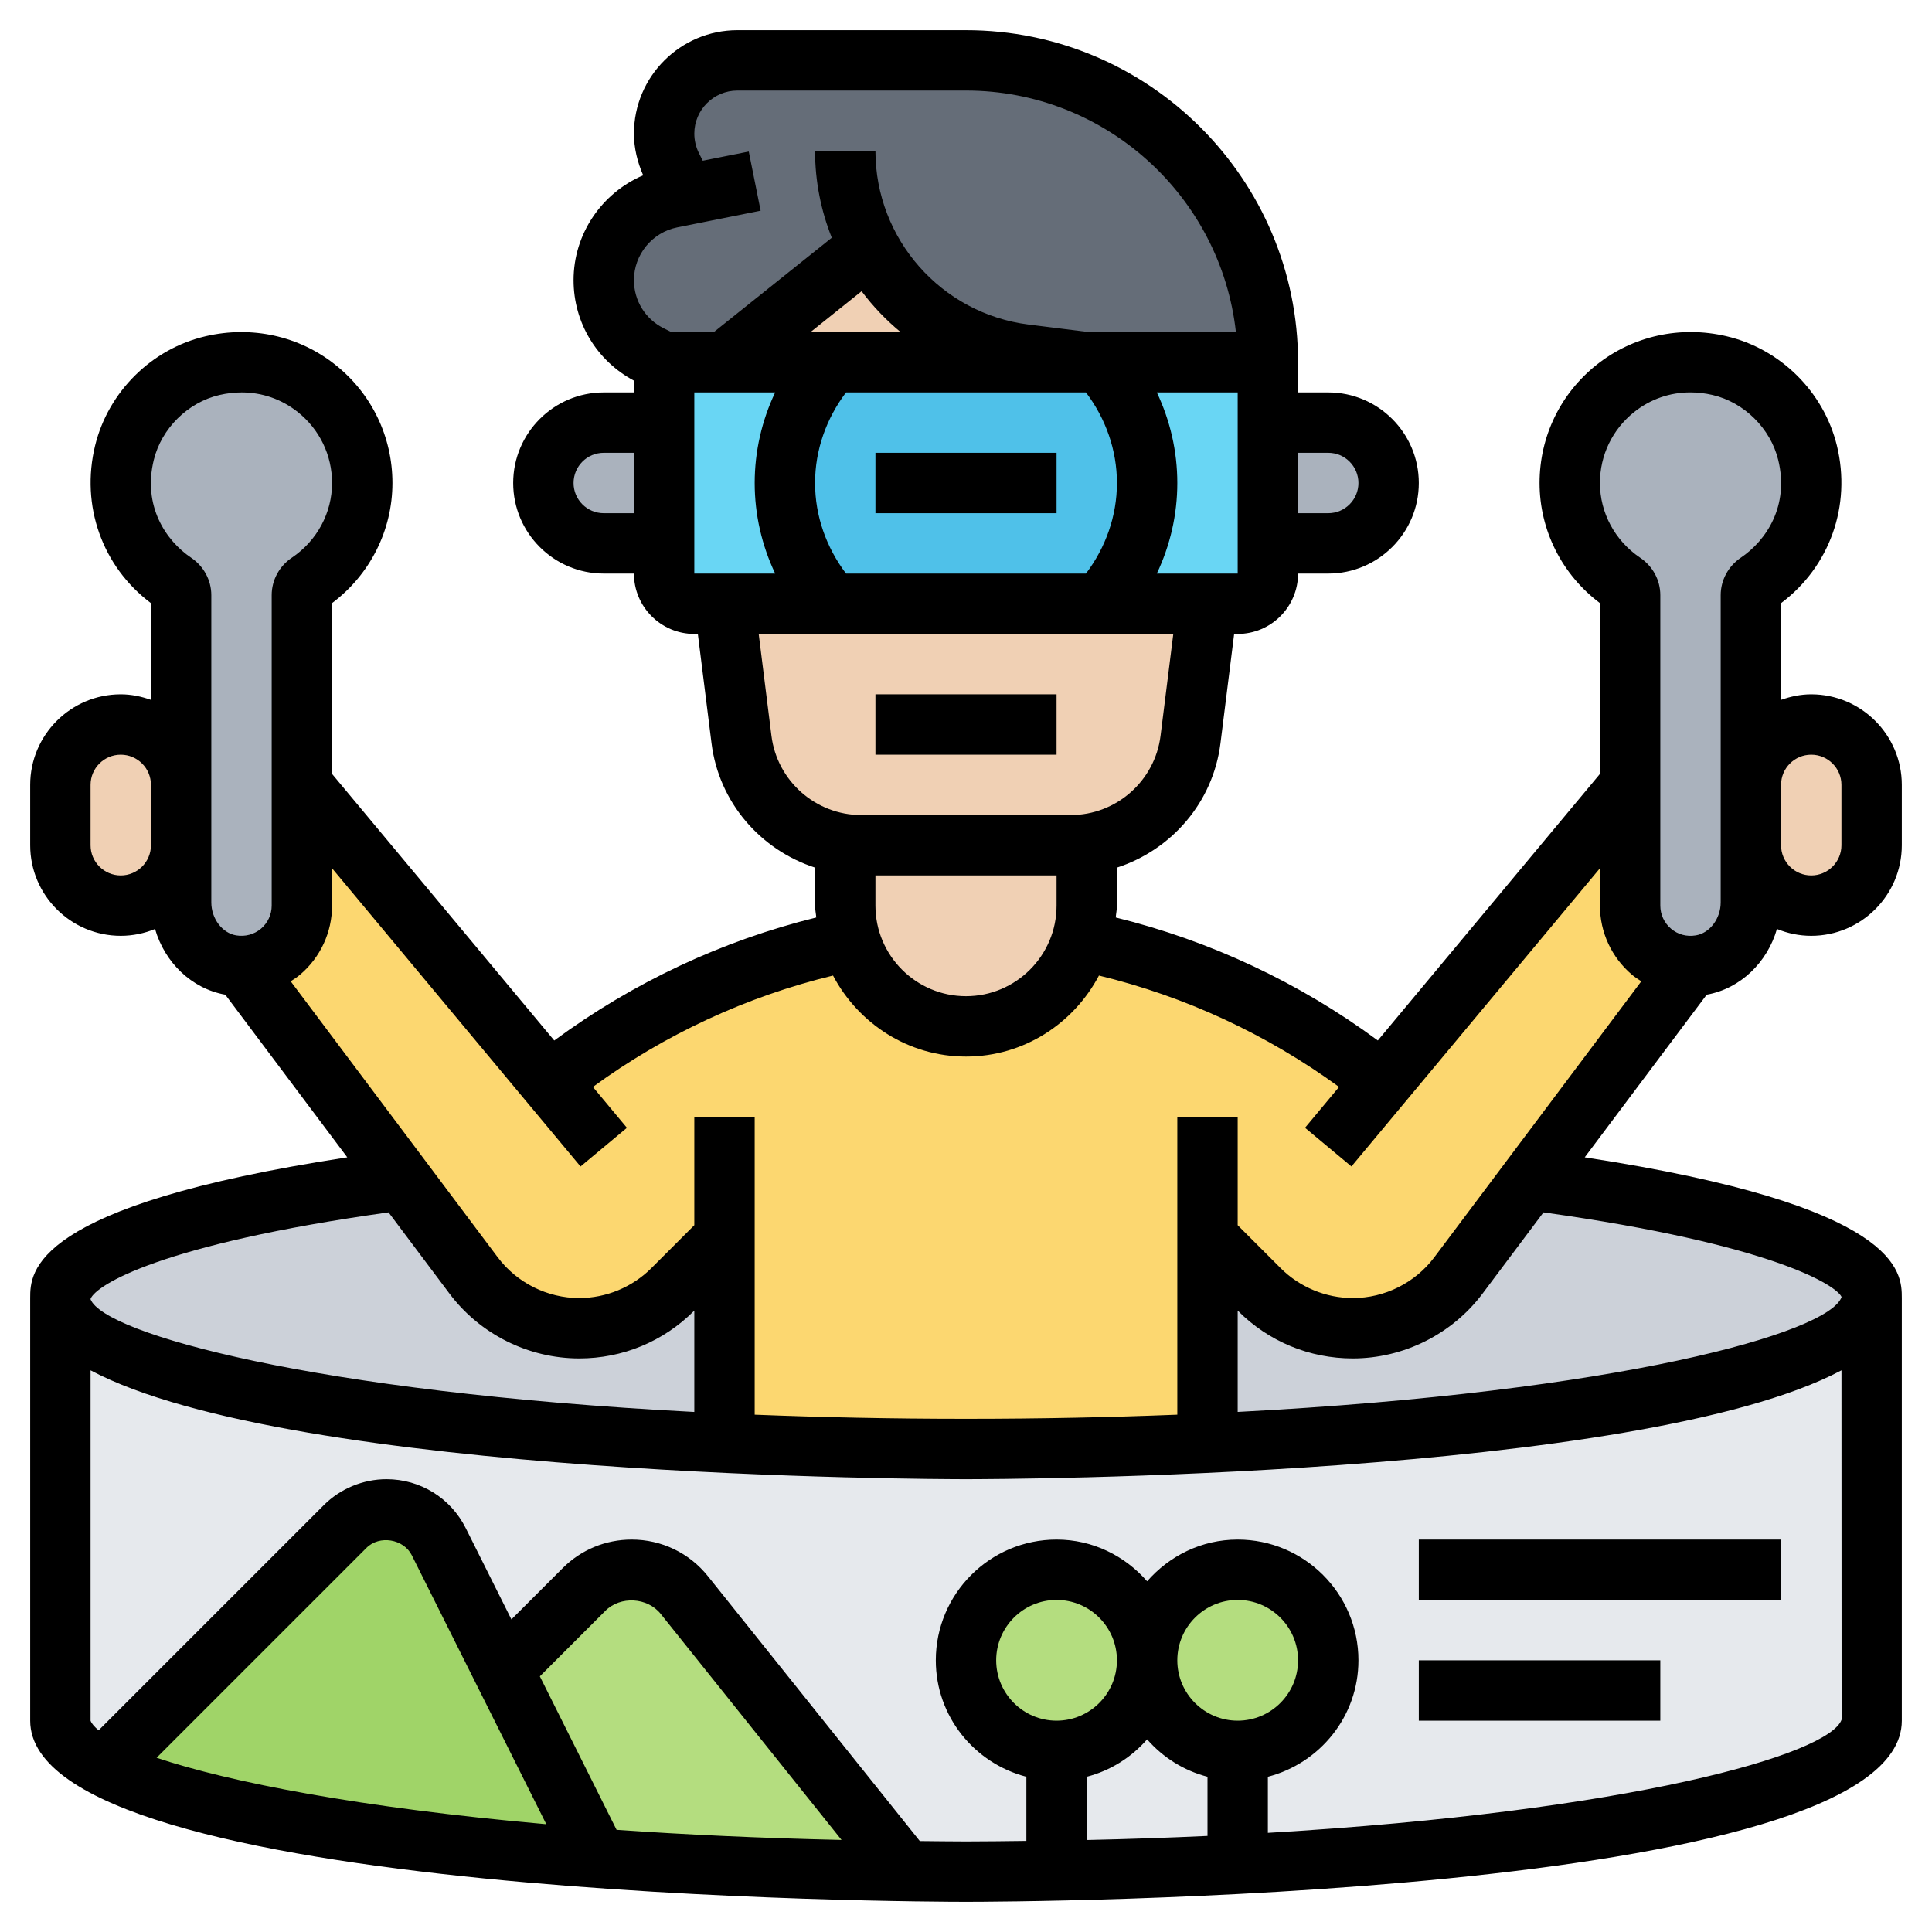 <svg id="_x33_0" enable-background="new 0 0 64 64" height="512" viewBox="0 0 64 64" width="512" xmlns="http://www.w3.org/2000/svg"><g><g><g><path d="m24 41v6.82c-12.69-.58-22-2.52-22-4.82 0-1.58 4.42-3 11.32-3.91l2.37 3.16c.82 1.1 2.12 1.75 3.5 1.75 1.16 0 2.27-.46 3.09-1.28z" fill="#ccd1d9"/></g><g><path d="m50.68 39.09c6.9.91 11.32 2.33 11.32 3.91 0 2.3-9.31 4.24-22 4.82v-6.82l1.72 1.72c.82.82 1.93 1.28 3.09 1.28 1.38 0 2.68-.65 3.5-1.75z" fill="#ccd1d9"/></g><g><path d="m40 47.82c-2.55.12-5.23.18-8 .18s-5.45-.06-8-.18c-12.69-.58-22-2.52-22-4.82v14c0 .54.51 1.06 1.46 1.54l7.97-7.97c.37-.37.86-.57 1.37-.57.74 0 1.41.41 1.74 1.07l2.13 4.26 2.68-2.68c.41-.41.98-.65 1.58-.65.67 0 1.32.31 1.74.84l7.32 9.14c.66.02 1.33.02 2.01.02 1.01 0 2.01-.01 3-.03 2.07-.03 4.07-.1 6-.19 12.17-.65 21-2.54 21-4.78v-14c0 2.3-9.31 4.24-22 4.82z" fill="#e6e9ed"/></g><g><circle cx="41" cy="55" fill="#b4dd7f" r="3"/></g><g><circle cx="35" cy="55" fill="#b4dd7f" r="3"/></g><g><path d="m22.67 52.84 7.32 9.14c-3.62-.03-7.06-.18-10.21-.41l-3.11-6.24 2.68-2.68c.41-.41.98-.65 1.58-.65.67 0 1.32.31 1.74.84z" fill="#b4dd7f"/></g><g><path d="m16.67 55.33 3.11 6.24c-7.71-.58-13.69-1.68-16.32-3.03l7.97-7.97c.37-.37.86-.57 1.37-.57.74 0 1.41.41 1.74 1.07z" fill="#a0d468"/></g><g><path d="m24 41-1.72 1.72c-.82.82-1.93 1.28-3.09 1.28-1.38 0-2.68-.65-3.5-1.75l-2.37-3.16-5.32-7.09c1.11 0 2-.9 2-2v-4l8.2 9.84.05-.04c2.89-2.32 6.3-3.91 9.92-4.65.49 1.65 2.02 2.85 3.83 2.85 1.1 0 2.1-.45 2.83-1.17.46-.47.81-1.04 1-1.68 3.62.74 7.03 2.33 9.92 4.65l.05.04 8.2-9.84v4c0 1.1.89 2 2 2l-5.32 7.09-2.37 3.16c-.82 1.1-2.12 1.75-3.5 1.75-1.16 0-2.27-.46-3.09-1.28l-1.72-1.72v6.82c-2.55.12-5.23.18-8 .18s-5.45-.06-8-.18z" fill="#fcd770"/></g><g><path d="m12 16c0 1.38-.71 2.58-1.77 3.3-.14.1-.23.25-.23.41v6.29 4c0 1.1-.89 2-2 2-.11 0-.22-.01-.34-.03-.98-.16-1.66-1.08-1.66-2.08v-1.89-2-6.29c0-.16-.09-.31-.23-.41-1.31-.88-2.08-2.52-1.65-4.3.35-1.42 1.5-2.56 2.92-2.89 2.63-.61 4.96 1.37 4.96 3.89z" fill="#aab2bd"/></g><g><path d="m58 28v1.89c0 1-.68 1.92-1.66 2.08-.12.02-.23.03-.34.03-1.11 0-2-.9-2-2v-4-6.29c0-.16-.09-.31-.23-.41-1.06-.72-1.77-1.92-1.77-3.3 0-2.52 2.33-4.5 4.96-3.89 1.42.33 2.57 1.47 2.92 2.89.43 1.78-.34 3.42-1.65 4.3-.14.1-.23.25-.23.41v6.29z" fill="#aab2bd"/></g><g><path d="m28.79 8.16-.01.01-4.78 3.83h-2l-.46-.23c-.94-.47-1.54-1.44-1.54-2.49 0-.66.24-1.28.63-1.77.4-.48.96-.83 1.61-.96l.49-.1-.47-.94c-.17-.33-.26-.71-.26-1.08 0-.67.27-1.28.71-1.72s1.05-.71 1.72-.71h7.57c5.52 0 10 4.48 10 10h-5.53-.47l-2.05-.26c-2.28-.28-4.17-1.67-5.16-3.58z" fill="#656d78"/></g><g><path d="m22 14v4h-2c-.55 0-1.05-.22-1.41-.59-.37-.36-.59-.86-.59-1.41 0-1.1.9-2 2-2z" fill="#aab2bd"/></g><g><path d="m44 14c1.1 0 2 .9 2 2 0 .55-.22 1.05-.59 1.41-.36.37-.86.59-1.41.59h-2v-4z" fill="#aab2bd"/></g><g><path d="m6 26v2c0 1.1-.9 2-2 2-.55 0-1.05-.22-1.41-.59-.37-.36-.59-.86-.59-1.41v-2c0-1.1.9-2 2-2 .55 0 1.05.22 1.41.59.37.36.59.86.59 1.41z" fill="#f0d0b4"/></g><g><path d="m61.41 29.41c-.36.37-.86.59-1.41.59-1.1 0-2-.9-2-2v-2c0-.55.22-1.05.59-1.41.36-.37.86-.59 1.41-.59 1.1 0 2 .9 2 2v2c0 .55-.22 1.05-.59 1.41z" fill="#f0d0b4"/></g><g><path d="m36 28v2c0 .4-.06.79-.17 1.15-.19.64-.54 1.21-1 1.68-.73.72-1.73 1.17-2.83 1.17-1.81 0-3.34-1.2-3.83-2.85-.11-.37-.17-.75-.17-1.15v-2l.01-.04c.17.03.34.04.52.04h6.94c.18 0 .35-.01.52-.04z" fill="#f0d0b4"/></g><g><path d="m40 20-.56 4.5c-.23 1.82-1.66 3.23-3.45 3.46-.17.03-.34.04-.52.04h-6.94c-.18 0-.35-.01-.52-.04-1.79-.23-3.22-1.64-3.45-3.46l-.56-4.5h3.53 8.94z" fill="#f0d0b4"/></g><g><path d="m28.79 8.16c.99 1.91 2.88 3.3 5.16 3.58l2.05.26h-8.47-3.53l4.78-3.83z" fill="#f0d0b4"/></g><g><path d="m26 16c0 1.54.58 2.94 1.53 4h-3.53-1c-.55 0-1-.45-1-1v-1-4-2h2 3.53c-.95 1.06-1.53 2.46-1.53 4z" fill="#69d6f4"/></g><g><path d="m42 18v1c0 .55-.45 1-1 1h-1-3.53c.95-1.06 1.53-2.46 1.53-4s-.58-2.94-1.53-4h5.53v2z" fill="#69d6f4"/></g><g><path d="m36.47 12c.95 1.06 1.53 2.46 1.53 4s-.58 2.94-1.53 4h-8.94c-.95-1.06-1.53-2.46-1.53-4s.58-2.94 1.53-4h8.47z" fill="#4fc1e9"/></g></g><g><path d="m29 15h6v2h-6z"/><path d="m29 23h6v2h-6z"/><path d="m47 51h12v2h-12z"/><path d="m47 55h8v2h-8z"/><path d="m58.864 30.773c.351.145.734.227 1.136.227 1.654 0 3-1.346 3-3v-2c0-1.654-1.346-3-3-3-.352 0-.686.072-1 .184v-3.204c1.612-1.209 2.336-3.229 1.849-5.222-.437-1.783-1.874-3.205-3.662-3.621-1.523-.356-3.091-.011-4.294.945-1.204.956-1.893 2.384-1.893 3.918 0 1.566.742 3.035 2 3.979v5.658l-7.358 8.83c-2.589-1.913-5.556-3.306-8.681-4.074.01-.132.039-.258.039-.393v-1.259c1.803-.585 3.184-2.154 3.43-4.121l.453-3.62h.117c1.103 0 2-.897 2-2h1c1.654 0 3-1.346 3-3s-1.346-3-3-3h-1v-1c0-6.065-4.935-11-11-11h-7.573c-1.89 0-3.427 1.537-3.427 3.427 0 .474.115.944.306 1.38-1.37.584-2.306 1.939-2.306 3.473 0 1.407.767 2.67 2 3.33v.39h-1c-1.654 0-3 1.346-3 3s1.346 3 3 3h1c0 1.103.897 2 2 2h.117l.453 3.62c.245 1.967 1.627 3.536 3.43 4.121v1.259c0 .135.029.261.04.393-3.109.764-6.065 2.149-8.68 4.075l-7.36-8.831v-5.658c1.257-.943 2-2.412 2-3.979 0-1.534-.689-2.962-1.893-3.917-1.203-.957-2.77-1.3-4.294-.945-1.788.416-3.226 1.838-3.662 3.621-.487 1.992.238 4.013 1.849 5.221v3.204c-.314-.112-.648-.184-1-.184-1.654 0-3 1.346-3 3v2c0 1.654 1.346 3 3 3 .402 0 .785-.082 1.136-.226.319 1.105 1.207 1.976 2.327 2.176l4.041 5.388c-10.496 1.605-10.504 3.807-10.504 4.662v14c0 5.932 29.734 6 31 6s31-.068 31-6v-14c0-.855-.008-3.057-10.504-4.662l4.041-5.388c1.12-.201 2.009-1.072 2.327-2.177zm1.136-5.773c.552 0 1 .448 1 1v2c0 .552-.448 1-1 1s-1-.448-1-1v-2c0-.552.448-1 1-1zm-5.864-11.352c.54-.428 1.182-.649 1.858-.649.243 0 .49.028.739.086 1.044.243 1.917 1.107 2.172 2.148.373 1.523-.395 2.673-1.238 3.241-.417.283-.667.747-.667 1.24v10.179c0 .538-.362 1.018-.825 1.093-.302.051-.594-.029-.822-.223-.224-.191-.353-.469-.353-.763v-10.286c0-.496-.251-.96-.67-1.241-.833-.562-1.33-1.486-1.33-2.473 0-.921.414-1.777 1.136-2.352zm-25.136 15.352h6v1c0 1.654-1.346 3-3 3s-3-1.346-3-3zm9.321-10c.442-.93.679-1.952.679-3s-.237-2.07-.678-3h2.678v6zm-10.295 0c-.653-.864-1.026-1.907-1.026-3s.373-2.136 1.026-3h7.948c.653.864 1.026 1.907 1.026 3s-.373 2.136-1.026 3zm1.806-8h-2.981l1.691-1.353c.374.501.809.954 1.29 1.353zm14.168 4c.552 0 1 .448 1 1s-.448 1-1 1h-1v-2zm-21.567-7.467 2.764-.553-.393-1.96-1.524.304-.13-.258c-.098-.198-.15-.419-.15-.639 0-.787.64-1.427 1.427-1.427h7.573c4.625 0 8.442 3.507 8.941 8h-4.88l-1.983-.248c-2.895-.361-5.078-2.834-5.078-5.752h-2c0 1.011.198 1.982.554 2.875l-3.906 3.125h-1.411l-.252-.126c-.608-.304-.985-.914-.985-1.594 0-.846.603-1.581 1.433-1.747zm-2.433 9.467c-.552 0-1-.448-1-1s.448-1 1-1h1v2zm3-4h2.678c-.441.93-.678 1.952-.678 3s.237 2.07.679 3h-2.679zm2.555 11.372-.422-3.372h13.734l-.422 3.372c-.187 1.498-1.466 2.628-2.976 2.628h-6.938c-1.51 0-2.789-1.13-2.976-2.628zm-6.324 14.269 1.537-1.281-1.128-1.354c2.376-1.737 5.095-2.998 7.955-3.69.839 1.587 2.488 2.684 4.405 2.684s3.566-1.097 4.404-2.684c2.846.688 5.555 1.941 7.954 3.69l-1.127 1.353 1.537 1.281 8.232-9.877v1.237c0 .882.386 1.715 1.058 2.286.098.084.206.152.312.221l-6.857 9.143c-.634.845-1.644 1.35-2.7 1.35-.889 0-1.759-.36-2.387-.988l-1.426-1.426v-3.586h-2v9.863c-2.184.086-4.509.137-7 .137s-4.816-.051-7-.137v-9.863h-2v3.586l-1.426 1.426c-.628.628-1.498.988-2.386.988-1.057 0-2.066-.505-2.7-1.35l-6.858-9.143c.107-.069.214-.138.312-.221.672-.571 1.058-1.404 1.058-2.286v-1.237zm-15.231-9.641c-.552 0-1-.448-1-1v-2c0-.552.448-1 1-1s1 .448 1 1v2c0 .552-.448 1-1 1zm3-9.286c0-.493-.25-.957-.669-1.24-.842-.567-1.609-1.717-1.236-3.24.255-1.041 1.128-1.905 2.172-2.148.249-.058.496-.086.739-.086.677 0 1.318.222 1.858.649.722.574 1.136 1.43 1.136 2.351 0 .987-.497 1.911-1.329 2.472-.42.282-.671.746-.671 1.242v10.286c0 .294-.129.572-.353.763-.229.192-.522.272-.822.223-.463-.076-.825-.555-.825-1.093zm5.871 20.447 2.017 2.689c1.01 1.347 2.617 2.15 4.3 2.15 1.436 0 2.786-.559 3.801-1.574l.011-.012v3.359c-12.626-.657-19.555-2.598-20-3.732v-.015c.179-.454 2.303-1.807 9.871-2.865zm5.226 20.269c-6.146-.543-10.507-1.395-12.91-2.202l6.953-6.953c.428-.429 1.23-.298 1.501.244zm-.214-4.899 2.169-2.169c.499-.501 1.396-.451 1.837.103l5.989 7.486c-2.694-.06-5.18-.176-7.453-.335zm17.117 1.469c-1.103 0-2-.897-2-2s.897-2 2-2 2 .897 2 2-.897 2-2 2zm1 1.858c.79-.205 1.479-.643 2-1.24.521.597 1.21 1.035 2 1.24v1.96c-1.281.059-2.608.105-4 .135zm5-1.858c-1.103 0-2-.897-2-2s.897-2 2-2 2 .897 2 2-.897 2-2 2zm1 3.716v-1.858c1.721-.447 3-1.999 3-3.858 0-2.206-1.794-4-4-4-1.201 0-2.266.542-3 1.382-.734-.84-1.799-1.382-3-1.382-2.206 0-4 1.794-4 4 0 1.859 1.279 3.411 3 3.858v2.124c-.663.007-1.314.018-2 .018-.525 0-1.019-.009-1.53-.013l-7.018-8.772c-.617-.773-1.538-1.215-2.526-1.215-.864 0-1.677.336-2.287.947l-1.698 1.698-1.511-3.021c-.501-1.002-1.508-1.624-2.627-1.624-.773 0-1.53.313-2.077.86l-7.459 7.459c-.133-.111-.231-.219-.267-.319v-11.606c6.688 3.557 27.934 3.606 29 3.606s22.314-.049 29.001-3.606l.004 11.572c-.411 1.158-6.994 3.042-19.005 3.75zm19.005-17.75c-.422 1.19-7.356 3.146-20.005 3.806v-3.358l.012.012c1.014 1.015 2.365 1.574 3.801 1.574 1.683 0 3.29-.804 4.3-2.15l2.017-2.689c7.61 1.064 9.717 2.426 9.875 2.805z"/></g></g></svg>